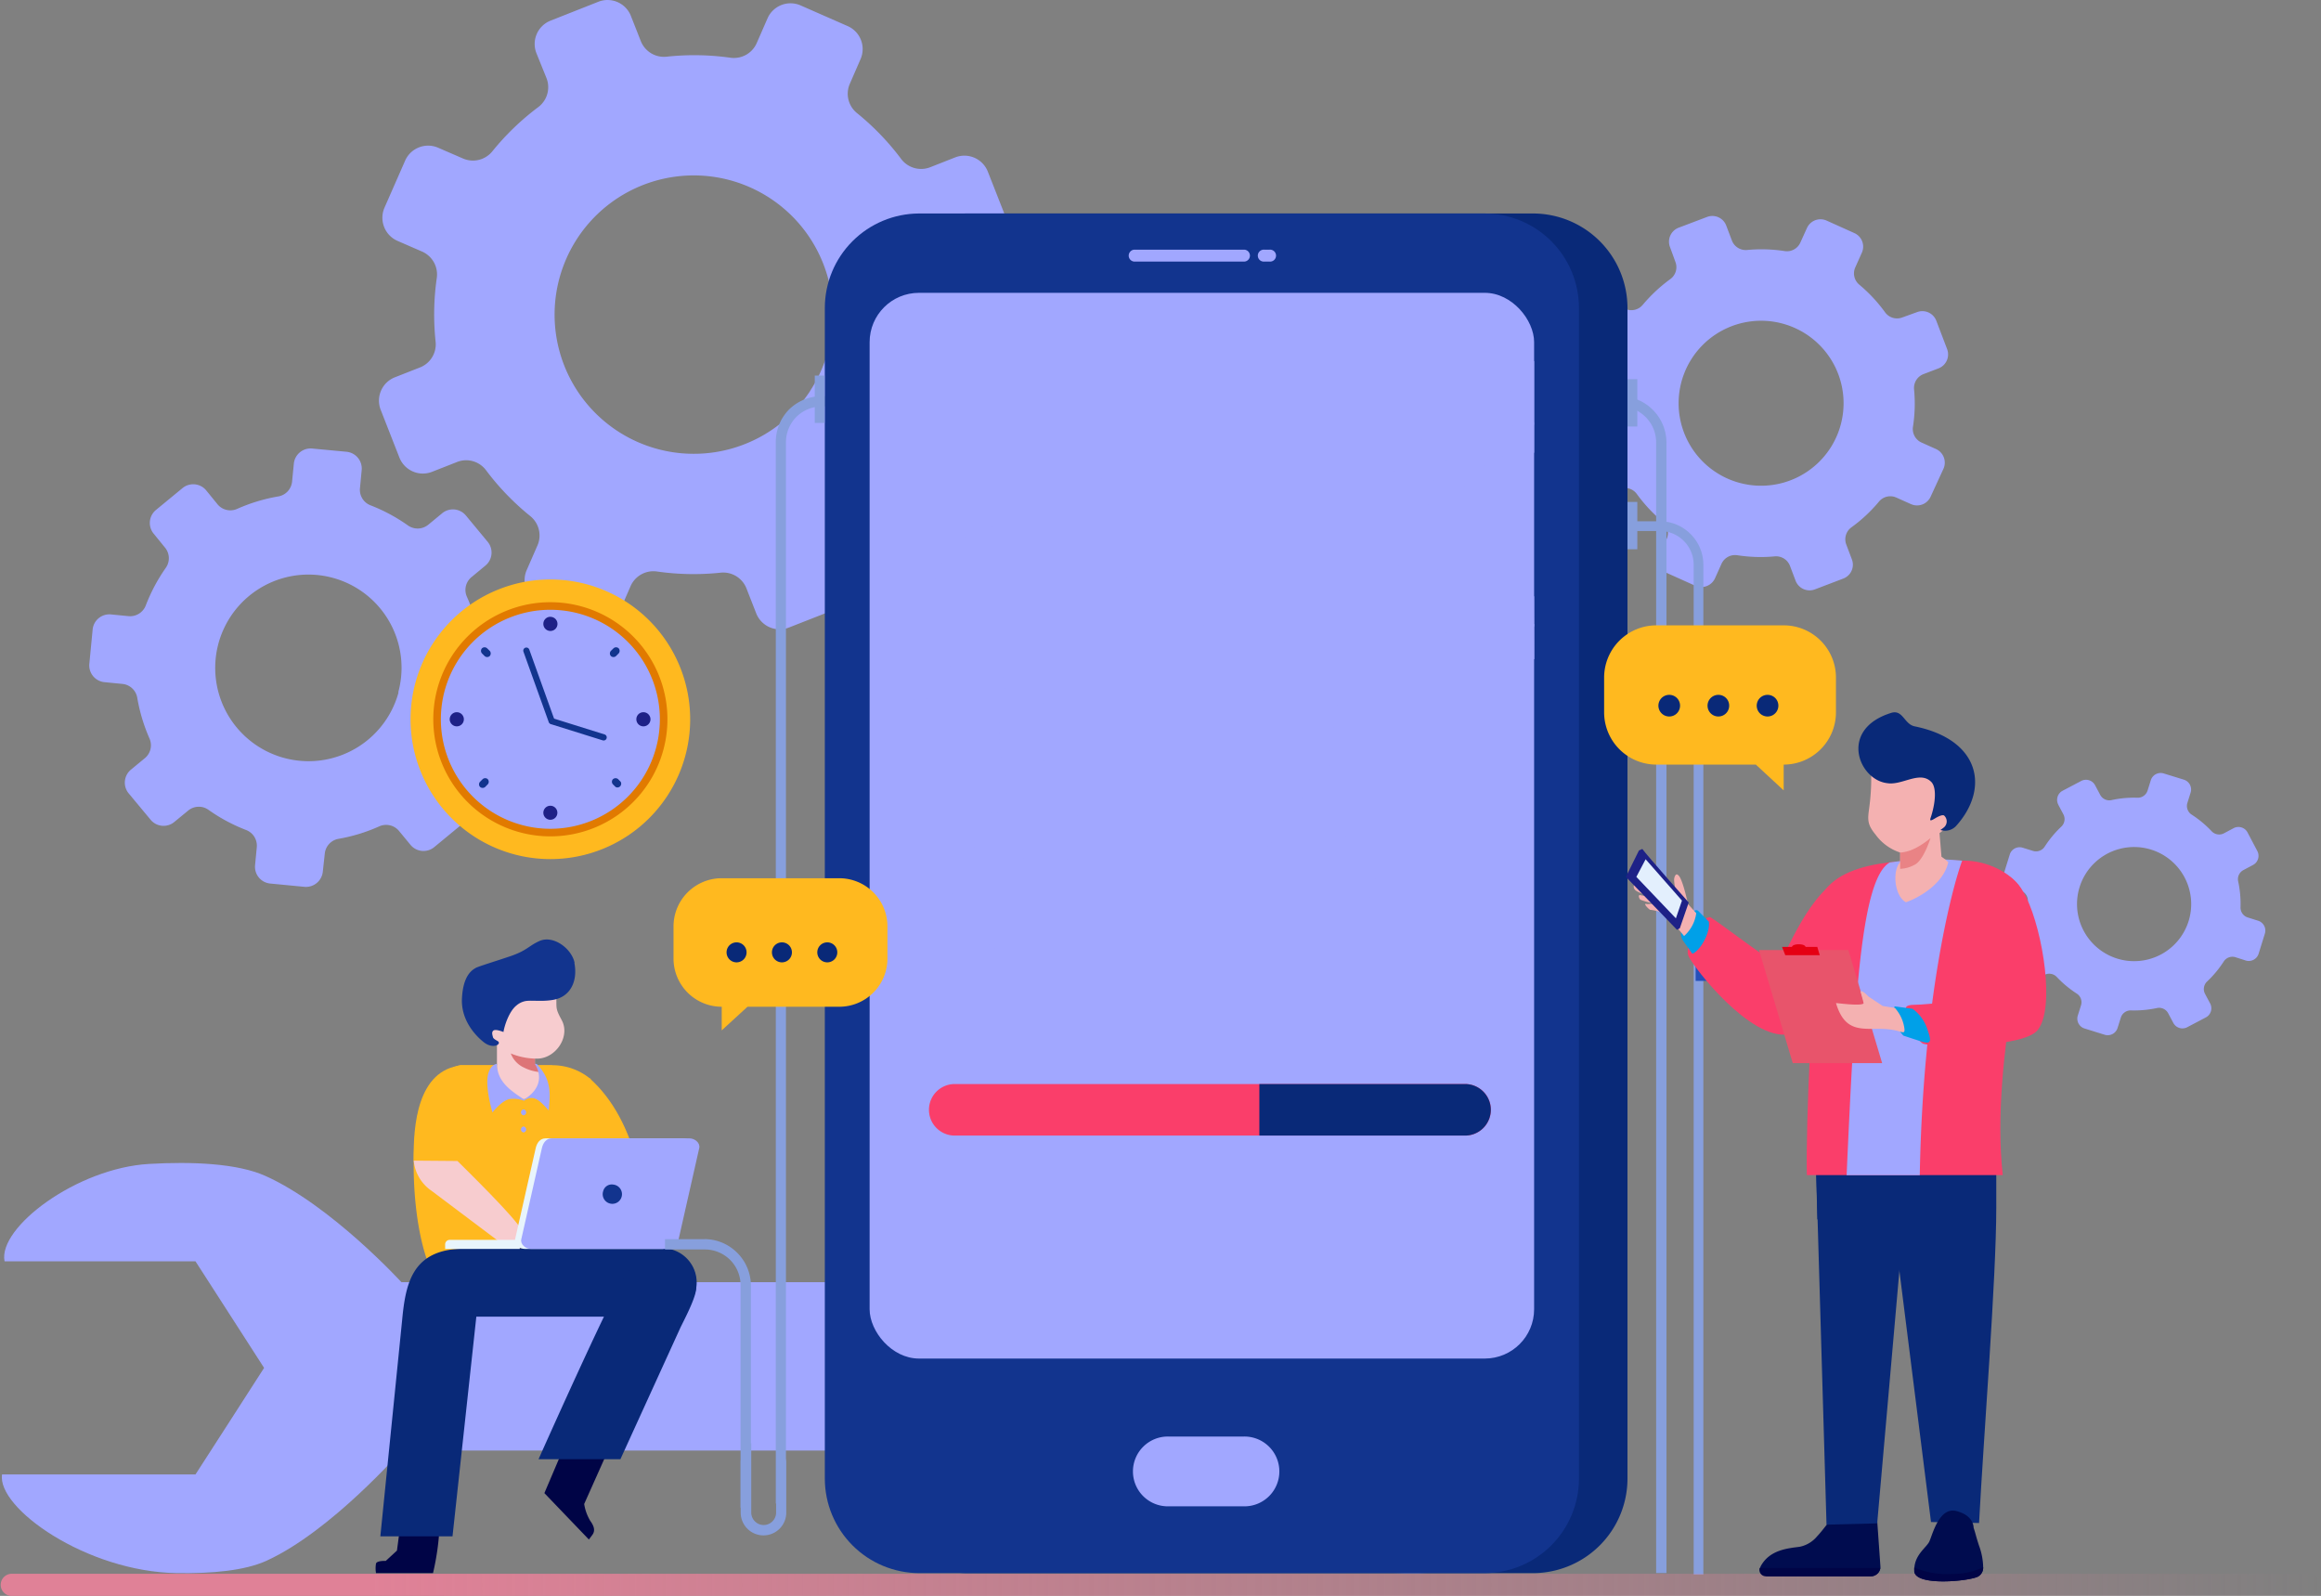 <svg xmlns="http://www.w3.org/2000/svg" xmlns:xlink="http://www.w3.org/1999/xlink" id="Layer_1" data-name="Layer 1" viewBox="0 0 450.23 309.56"><rect x="0" y="0" width="450.23" height="309.56" fill="#808080" stroke="none"/><defs><style>.cls-1,.cls-2{fill:none;}.cls-1{clip-rule:evenodd;}.cls-15,.cls-3{fill:#a1a7ff;}.cls-10,.cls-11,.cls-16,.cls-17,.cls-19,.cls-20,.cls-21,.cls-22,.cls-23,.cls-24,.cls-25,.cls-26,.cls-27,.cls-3,.cls-5,.cls-6,.cls-8,.cls-9{fill-rule:evenodd;}.cls-4{fill:#879fdd;}.cls-5{fill:#ffb91f;}.cls-6{fill:#f7cccf;}.cls-7{fill:#000446;}.cls-8{fill:#092978;}.cls-9{fill:#dd7577;}.cls-10,.cls-13{fill:#12348e;}.cls-11{fill:#e8f5fc;}.cls-12{clip-path:url(#clip-path);}.cls-14{clip-path:url(#clip-path-2);}.cls-16{fill:url(#Gradiente_sem_nome_69);}.cls-17{fill:#fa3e6a;}.cls-18{fill:#254fb9;}.cls-19{fill:#000c4f;}.cls-20{fill:#f4b1b1;}.cls-21{fill:#e98385;}.cls-22{fill:#00a0e8;}.cls-23{fill:#e8546b;}.cls-24{fill:#e50013;}.cls-25{fill:#1e2187;}.cls-26{fill:#e3effd;}.cls-27{fill:#e17a00;}</style><clipPath id="clip-path"><path class="cls-1" d="M288,41.41H178.26A18.34,18.34,0,0,0,160,59.7V286.84a18.35,18.35,0,0,0,18.29,18.3H288a18.35,18.35,0,0,0,18.29-18.3V59.7A18.34,18.34,0,0,0,288,41.41"></path></clipPath><clipPath id="clip-path-2"><rect class="cls-2" x="168.69" y="56.8" width="128.9" height="206.72" rx="9.57"></rect></clipPath><linearGradient id="Gradiente_sem_nome_69" y1="307.41" x2="450.23" y2="307.41" gradientUnits="userSpaceOnUse"><stop offset="0.16" stop-color="#e08197"></stop><stop offset="1" stop-color="#e08197" stop-opacity="0"></stop></linearGradient></defs><title>Streamlined Operations</title><path class="cls-3" d="M192,75.34l-4.76-2.08a4.84,4.84,0,0,1-2.87-5.1,50,50,0,0,0,.23-12.39,4.83,4.83,0,0,1,3.06-5l4.83-1.9a4.88,4.88,0,0,0,2.77-6.32l-3.64-9.26a4.89,4.89,0,0,0-6.33-2.76l-4.83,1.9a4.84,4.84,0,0,1-5.64-1.58,50.07,50.07,0,0,0-8.6-8.93,4.82,4.82,0,0,1-1.36-5.69l2.07-4.76a4.87,4.87,0,0,0-2.52-6.42l-9.11-4a4.87,4.87,0,0,0-6.42,2.52l-2.08,4.76a4.83,4.83,0,0,1-5.1,2.87A50,50,0,0,0,129.29,11a4.84,4.84,0,0,1-5-3.06l-1.9-4.83A4.87,4.87,0,0,0,116.07.34L106.81,4a4.87,4.87,0,0,0-2.75,6.33L106,15.13a4.82,4.82,0,0,1-1.58,5.64,50.07,50.07,0,0,0-8.93,8.6,4.84,4.84,0,0,1-5.69,1.37L85,28.66a4.87,4.87,0,0,0-6.42,2.52l-4,9.11a4.9,4.9,0,0,0,2.52,6.43l4.76,2.07a4.84,4.84,0,0,1,2.87,5.11,49.87,49.87,0,0,0-.23,12.38,4.81,4.81,0,0,1-3.05,5l-4.84,1.9a4.87,4.87,0,0,0-2.76,6.32l3.63,9.26a4.89,4.89,0,0,0,6.33,2.76l4.83-1.9a4.81,4.81,0,0,1,5.64,1.59,49.63,49.63,0,0,0,8.6,8.91,4.84,4.84,0,0,1,1.37,5.7l-2.08,4.76A4.87,4.87,0,0,0,104.7,117l9.12,4a4.89,4.89,0,0,0,6.42-2.52l2.07-4.76a4.84,4.84,0,0,1,5.11-2.87,49.88,49.88,0,0,0,12.38.23,4.84,4.84,0,0,1,5,3.06l1.89,4.83a4.88,4.88,0,0,0,6.33,2.76l9.26-3.63a4.88,4.88,0,0,0,2.76-6.33l-1.9-4.83a4.85,4.85,0,0,1,1.58-5.65,49.34,49.34,0,0,0,8.93-8.59,4.81,4.81,0,0,1,5.69-1.36l4.76,2.07a4.87,4.87,0,0,0,6.42-2.52l4-9.12A4.86,4.86,0,0,0,192,75.34m-34.86.52A27,27,0,1,1,141,34.8,27,27,0,0,1,157.12,75.86Z"></path><path class="cls-3" d="M99.36,126.68l-3.46-.33A3.25,3.25,0,0,1,93,123.69a34,34,0,0,0-2.43-7.94,3.22,3.22,0,0,1,.91-3.82l2.68-2.22a3.27,3.27,0,0,0,.45-4.6L90.38,100a3.27,3.27,0,0,0-4.61-.44l-2.68,2.21a3.26,3.26,0,0,1-3.93.17A33.44,33.44,0,0,0,71.83,98a3.22,3.22,0,0,1-2-3.34l.33-3.46a3.27,3.27,0,0,0-2.94-3.57L60.54,87A3.27,3.27,0,0,0,57,89.93l-.34,3.47A3.24,3.24,0,0,1,54,96.29,33.51,33.51,0,0,0,46,98.71a3.23,3.23,0,0,1-3.82-.91L40,95.12a3.27,3.27,0,0,0-4.6-.44l-5.15,4.24a3.27,3.27,0,0,0-.44,4.6L32,106.21a3.23,3.23,0,0,1,.17,3.92,33.63,33.63,0,0,0-3.9,7.33A3.26,3.26,0,0,1,25,119.52l-3.47-.34a3.26,3.26,0,0,0-3.56,2.94l-.64,6.64a3.26,3.26,0,0,0,2.94,3.56l3.46.34a3.24,3.24,0,0,1,2.89,2.65A33.53,33.53,0,0,0,29,143.25a3.24,3.24,0,0,1-.91,3.82l-2.69,2.22a3.27,3.27,0,0,0-.44,4.6L29.21,159a3.26,3.26,0,0,0,4.6.44l2.69-2.21a3.23,3.23,0,0,1,3.92-.16A33.18,33.18,0,0,0,47.75,161a3.25,3.25,0,0,1,2.06,3.35l-.33,3.46a3.26,3.26,0,0,0,2.94,3.57l6.63.64a3.29,3.29,0,0,0,3.57-2.94L63,165.6a3.24,3.24,0,0,1,2.66-2.89,33.14,33.14,0,0,0,7.93-2.43,3.25,3.25,0,0,1,3.82.91l2.22,2.69a3.27,3.27,0,0,0,4.6.44l5.14-4.24a3.26,3.26,0,0,0,.45-4.6l-2.22-2.69a3.24,3.24,0,0,1-.16-3.92,33.63,33.63,0,0,0,3.9-7.33,3.23,3.23,0,0,1,3.34-2l3.47.33a3.27,3.27,0,0,0,3.56-2.94l.64-6.64a3.26,3.26,0,0,0-2.94-3.56m-22.1,7.58a18.1,18.1,0,1,1-18.81-22.81A18.07,18.07,0,0,1,77.26,134.26Z"></path><path class="cls-3" d="M375.55,87.1l-2.81-1.26a2.88,2.88,0,0,1-1.67-3,29.18,29.18,0,0,0,.22-7.34,2.88,2.88,0,0,1,1.85-2.94l2.88-1.1a2.9,2.9,0,0,0,1.69-3.73l-2.1-5.51a2.9,2.9,0,0,0-3.73-1.68L369,61.58a2.86,2.86,0,0,1-3.33-1,29.64,29.64,0,0,0-5-5.36,2.84,2.84,0,0,1-.77-3.38l1.26-2.81a2.88,2.88,0,0,0-1.45-3.82l-5.38-2.42a2.88,2.88,0,0,0-3.82,1.45l-1.27,2.8a2.85,2.85,0,0,1-3,1.67,29.65,29.65,0,0,0-7.34-.22,2.87,2.87,0,0,1-2.95-1.85l-1.09-2.88a2.88,2.88,0,0,0-3.72-1.68l-5.52,2.09a2.9,2.9,0,0,0-1.68,3.73L325,50.81a2.84,2.84,0,0,1-1,3.33,30.34,30.34,0,0,0-5.35,5,2.86,2.86,0,0,1-3.38.77l-2.81-1.26a2.88,2.88,0,0,0-3.82,1.45l-2.42,5.37a2.89,2.89,0,0,0,1.45,3.83l2.8,1.26a2.86,2.86,0,0,1,1.67,3.05A29.15,29.15,0,0,0,311.9,81a2.87,2.87,0,0,1-1.85,2.94L307.17,85a2.9,2.9,0,0,0-1.68,3.73l2.09,5.51a2.89,2.89,0,0,0,3.73,1.68l2.88-1.09a2.86,2.86,0,0,1,3.33,1,29.64,29.64,0,0,0,5,5.35,2.87,2.87,0,0,1,.77,3.39l-1.26,2.8a2.9,2.9,0,0,0,1.44,3.83l5.38,2.42a2.91,2.91,0,0,0,3.83-1.45l1.26-2.81a2.89,2.89,0,0,1,3-1.67,29.56,29.56,0,0,0,7.33.23,2.88,2.88,0,0,1,2.95,1.84l1.09,2.88a2.9,2.9,0,0,0,3.73,1.69l5.51-2.1a2.88,2.88,0,0,0,1.68-3.73l-1.09-2.88a2.86,2.86,0,0,1,1-3.33,29.25,29.25,0,0,0,5.35-5,2.85,2.85,0,0,1,3.38-.77l2.81,1.26a2.89,2.89,0,0,0,3.83-1.45L377,90.92a2.9,2.9,0,0,0-1.45-3.82m-20.67.07a16,16,0,1,1-9.28-24.45A16,16,0,0,1,354.88,87.17Z"></path><path class="cls-4" d="M322,101.11h-7.23V103H322a6.53,6.53,0,0,1,4.62,1.92h0a6.51,6.51,0,0,1,1.92,4.61V305.42h1.88V109.53a8.38,8.38,0,0,0-2.48-5.94h0a8.39,8.39,0,0,0-5.95-2.48"></path><path class="cls-4" d="M314.27,76.84h-7.72v2h7.72a7,7,0,0,1,4.94,2.05h0a6.93,6.93,0,0,1,2.05,4.93v219.3h2V85.84a9,9,0,0,0-2.65-6.35h0a9,9,0,0,0-6.36-2.64"></path><path class="cls-3" d="M.88,244.65c-1.29-6.55,14-18.06,28-18.88,8.37-.49,17.17-.11,22.57,2.31,12.81,5.74,26.42,20.63,26.42,20.63H231.47s13.61-14.89,26.42-20.63c5.4-2.42,14.21-2.8,22.57-2.31,14,.82,29.33,12.33,28,18.88H268.08L261.43,255l-6.65,10.33,6.65,10.34L268.08,286H309c1,6.48-16.3,18.89-33.94,19.14-6.68.09-13.17-.49-17.46-2.45-12.49-5.74-26.1-21.33-26.1-21.33H77.9s-13.61,15.59-26.1,21.33c-4.28,2-10.78,2.54-17.45,2.45C16.7,304.88-.64,292.47.4,286H37.92l6.66-10.33,6.65-10.34L44.58,255l-6.66-10.34H.88Z"></path><path class="cls-5" d="M107.09,206.59H89.59c-2.19,0-7.57,4.13-8.51,9.53h0c-1.78,8.67-1,27.77,5.16,34.58l7-.09,21.35-5.29v-36a11.6,11.6,0,0,0-7.46-2.7"></path><path class="cls-5" d="M89.59,206.64c-8.65.85-9.45,11.71-9.34,18.49h9.33Z"></path><path class="cls-6" d="M88.74,225.2l-8.49-.07A8,8,0,0,0,83.74,231L98.5,242.1h12.36s-2.63-3.37-6.09-3.65-3.6.19-3.6.19c-.67-1.76-8.64-9.7-12.43-13.44"></path><path class="cls-7" d="M77.81,294.68,77,300.77l-2.17,2s-1.7-.08-1.89.51a5.42,5.42,0,0,0,0,1.85H84A50,50,0,0,0,85.31,295Z"></path><path class="cls-8" d="M128.5,242.1h-37a7.12,7.12,0,0,0-1.23.11h0C80,242.16,78.68,248.84,78,256.13L73.78,298h14l4.62-42.6H128.5a6.64,6.64,0,0,0,0-13.28"></path><path class="cls-7" d="M118.4,280.36l-5.08,11.37A9.11,9.11,0,0,0,114.5,295c.85,1.17.94,2,.4,2.73l-.67.89-8.63-9L110.12,279Z"></path><path class="cls-8" d="M125,244a9.1,9.1,0,0,0-3.67,3.29c-3,4.61-16.86,35.75-16.86,35.75h15.88l11.57-25.37c.48-1.06,2.87-5.46,3.09-7.46.71-6.44-4.65-8.67-10-6.21"></path><path class="cls-6" d="M108.94,197.84c1.83,3.27-1.31,7.82-5.18,7.49v1l2.11,3-2.08,3.09-2.16.79-5.23-1.35v-9.41c-.19-.06-.2.29-.58,0a4.41,4.41,0,0,1-1.1-2.89c.16-.9,1.32-1.41,1.32-1.41h0c-1.09-2.68-2-3.1.85-4.59s8.44-1.37,8.44-1.37l2.57.86c.11,2.48-.24,2.43,1,4.7"></path><path class="cls-9" d="M104.33,205.34a3.62,3.62,0,0,1-.57,0,13.39,13.39,0,0,1-4.68-1,4.94,4.94,0,0,0,2.56,2.74,8.45,8.45,0,0,0,3.28.89l-1.15-1.63v-1Z"></path><path class="cls-10" d="M111.42,186.77c.68,3.49-.72,6.61-4.16,7.18-2.16.36-3.9.05-5.22.21a3.76,3.76,0,0,0-1.9.91c-1.24,1-2.2,3.47-2.48,5.11,0,0-1.45-.61-1.92-.3s-.18,1-.11,1.32.74.62,1,.8c.64.56-1,1.58-2.81.14-1.26-1-4.44-4-4.21-8.5s2-5.5,2.69-5.9c.45-.26,4-1.35,6.69-2.26,3.27-1.12,3.54-2,5.63-2.94,2.69-1.23,6.29,1.46,6.84,4.23"></path><path class="cls-5" d="M114.36,209.14c4.76,4.24,7.52,10.09,9.21,16.24-3.11-.21-6.37-.19-9.46-.29Z"></path><path class="cls-3" d="M101.56,218.51a.58.58,0,0,0,0,1.15.58.58,0,0,0,0-1.15m0-3.32a.58.58,0,0,0,0,1.15.58.58,0,0,0,0-1.15Zm2.21-8.83c2,3.39-.18,5.8-2.13,6.89-2.75-1.79-5.23-3.53-5.23-6.89,0,0-1,0-1.56,1.49-1,2.44.68,7.92.68,7.92s1.92-2.47,3.5-2.61a5.61,5.61,0,0,1,2.62.35c2-1.49,3.42.44,4.78,1.86.43-3.61.37-6.21-2.33-9Z"></path><path class="cls-11" d="M105.8,220.81h26.77c1,0,2.1.87,1.87,1.88l-4,17.69c-.23,1-.84,1.88-1.87,1.88H101.8c-1,0-2.1-.87-1.88-1.88l4-17.69c.23-1,.85-1.88,1.88-1.88"></path><path class="cls-3" d="M107,220.81h26.76c1,0,2.11.87,1.88,1.88l-4,17.69c-.23,1-.84,1.88-1.88,1.88H103c-1,0-2.1-.87-1.88-1.88l4-17.69c.23-1,.85-1.88,1.88-1.88"></path><path class="cls-10" d="M119,229.78a1.87,1.87,0,1,1-2,1.29,1.72,1.72,0,0,1,2-1.29"></path><path class="cls-11" d="M87.22,240.5h13.6v1.76H86.35v-.88a.88.88,0,0,1,.87-.88"></path><path class="cls-4" d="M159.4,76.84h7.72v2H159.4a7,7,0,0,0-4.94,2.05h0a7,7,0,0,0-2,4.93V282.93a4.37,4.37,0,0,1,.06.72v9.76a4.42,4.42,0,0,1-4.42,4.41h0a4.42,4.42,0,0,1-4.42-4.41v-9.76a4.42,4.42,0,0,1,1.3-3.12,4.88,4.88,0,0,1,.75-.61v3.29a3.27,3.27,0,0,0,0,.44v9.76a2.42,2.42,0,0,0,2.41,2.4h0a2.42,2.42,0,0,0,2.41-2.4v-1.78h-.06V85.84A9,9,0,0,1,153,79.49h0a9,9,0,0,1,6.36-2.64"></path><path class="cls-4" d="M136.67,240.36H129v2h7.72a7,7,0,0,1,4.94,2.05h0a7,7,0,0,1,2,4.94v43.1h2v-43.1A9,9,0,0,0,143,243h0a9,9,0,0,0-6.36-2.65"></path><path class="cls-8" d="M297.41,41.41H187.65a18.35,18.35,0,0,0-18.3,18.29V286.84a18.36,18.36,0,0,0,18.3,18.3H297.41a18.35,18.35,0,0,0,18.29-18.3V59.7a18.34,18.34,0,0,0-18.29-18.29"></path><g class="cls-12"><rect class="cls-13" x="159.97" y="41.41" width="146.35" height="263.73"></rect></g><g class="cls-14"><rect class="cls-15" x="168.69" y="56.8" width="128.9" height="206.72"></rect></g><path class="cls-3" d="M241.41,50.74a1.16,1.16,0,0,0,0-2.31H220a1.16,1.16,0,0,0,0,2.31Zm3.85-2.31a1.16,1.16,0,1,0,0,2.31h1a1.16,1.16,0,1,0,0-2.31Z"></path><path class="cls-3" d="M226.8,278.65h14.34a6.77,6.77,0,1,1,0,13.53H226.8a6.77,6.77,0,1,1,0-13.53"></path><path class="cls-16" d="M2.14,305.27h446a2.15,2.15,0,0,1,0,4.29H2.14a2.15,2.15,0,0,1,0-4.29"></path><path class="cls-3" d="M182.79,115.14,186,118a4,4,0,0,1,.9,4.78,41.23,41.23,0,0,0-3.48,9.68,4,4,0,0,1-3.74,3.11l-4.31.22a4,4,0,0,0-3.86,4.23l.4,8.25a4,4,0,0,0,4.24,3.85l4.31-.2a4,4,0,0,1,4,2.75,41.4,41.4,0,0,0,4.39,9.31,4,4,0,0,1-.45,4.84l-2.9,3.19a4,4,0,0,0,.27,5.72l6.11,5.55a4,4,0,0,0,5.72-.26l2.9-3.19a4,4,0,0,1,4.78-.91,41.58,41.58,0,0,0,9.68,3.49,4,4,0,0,1,3.12,3.74l.21,4.3a4,4,0,0,0,4.23,3.85l8.25-.38a4.06,4.06,0,0,0,3.86-4.24l-.21-4.31a4,4,0,0,1,2.75-4,42.08,42.08,0,0,0,9.31-4.39,4,4,0,0,1,4.84.44l3.19,2.9a4,4,0,0,0,5.72-.27l5.56-6.11a4.06,4.06,0,0,0-.27-5.72l-3.19-2.9a4,4,0,0,1-.9-4.78,41.23,41.23,0,0,0,3.48-9.68,4,4,0,0,1,3.74-3.12l4.31-.2a4.05,4.05,0,0,0,3.85-4.24l-.39-8.25a4,4,0,0,0-4.24-3.85l-4.3.21a4,4,0,0,1-4-2.76,41.32,41.32,0,0,0-4.38-9.3,4,4,0,0,1,.44-4.85l2.9-3.19a4,4,0,0,0-.27-5.72l-6.11-5.56a4.07,4.07,0,0,0-5.73.27l-2.89,3.2a4,4,0,0,1-4.79.89,41.77,41.77,0,0,0-9.67-3.48,4,4,0,0,1-3.12-3.73L230,92.9A4.06,4.06,0,0,0,225.79,89l-8.25.39a4.05,4.05,0,0,0-3.86,4.24l.21,4.31a4,4,0,0,1-2.75,4,40.74,40.74,0,0,0-9.31,4.38,4,4,0,0,1-4.84-.44L193.8,103a4,4,0,0,0-5.72.27l-5.56,6.11a4,4,0,0,0,.27,5.72M210.35,124a22.43,22.43,0,1,1,1.74,36.59A22.42,22.42,0,0,1,210.35,124Z"></path><path class="cls-3" d="M297.59,115.66a14,14,0,1,1,0-27.84V70a2.44,2.44,0,0,0-.51,1.09l-.53,2.64a2.51,2.51,0,0,1-2.27,2A26.14,26.14,0,0,0,288,77a2.51,2.51,0,0,1-2.87-1l-1.49-2.24A2.53,2.53,0,0,0,280.1,73l-4.29,2.86a2.53,2.53,0,0,0-.71,3.51l1.49,2.24a2.54,2.54,0,0,1-.18,3A25.67,25.67,0,0,0,272.82,90a2.48,2.48,0,0,1-2.74,1.31l-2.63-.53a2.55,2.55,0,0,0-3,2l-1,5.06a2.53,2.53,0,0,0,2,3l2.64.53a2.52,2.52,0,0,1,2,2.27,25.67,25.67,0,0,0,1.24,6.31,2.51,2.51,0,0,1-1,2.87l-2.24,1.49a2.53,2.53,0,0,0-.7,3.51l2.85,4.29a2.53,2.53,0,0,0,3.51.71l2.24-1.49a2.48,2.48,0,0,1,3,.19,26.37,26.37,0,0,0,5.34,3.58,2.5,2.5,0,0,1,1.32,2.74l-.54,2.64a2.53,2.53,0,0,0,2,3l5.06,1a2.53,2.53,0,0,0,3-2l.53-2.64a2.52,2.52,0,0,1,1.92-2Z"></path><path class="cls-15" d="M237.45,113.36a31.31,31.31,0,1,0,16.14,17.7,31.2,31.2,0,0,0-16.14-17.7m-23.6-.19a30.33,30.33,0,1,1-17.15,15.64A30.25,30.25,0,0,1,213.85,113.17Z"></path><path class="cls-15" d="M289.48,83.51h0l0,0a19.47,19.47,0,0,1,8.07-1.1V81.9A19.88,19.88,0,0,0,289.4,83h0a19.9,19.9,0,0,0-12,25.42h0v0a19.93,19.93,0,0,0,20.19,13.09v-.49a19.43,19.43,0,0,1-19.71-12.72l0,0a19.41,19.41,0,0,1,11.62-24.82"></path><path class="cls-15" d="M202.34,168.49a34.4,34.4,0,0,1-10.68-15.06c-.09-.24-.17-.48-.25-.72l-1,.56.19.53a35.49,35.49,0,0,0,10.85,15.41Zm55.59-34.06a34.46,34.46,0,0,1-1.7,20.07l1.07.32A35.55,35.55,0,0,0,259,134.18Zm-29-26.95a34.75,34.75,0,0,1,9.86,2.94c.68.32,1.34.66,2,1l.53-1c-.67-.37-1.36-.73-2.06-1a35.52,35.52,0,0,0-10.07-3Z"></path><path class="cls-17" d="M185.2,210.27h99a5,5,0,0,1,5,5h0a5,5,0,0,1-5,5h-99a5,5,0,0,1-5-5h0a5,5,0,0,1,5-5"></path><path class="cls-8" d="M244.29,210.27h39.9a5,5,0,0,1,5,5h0a5,5,0,0,1-5,5h-39.9Z"></path><path class="cls-3" d="M399.26,156.08l1,1.88a2,2,0,0,1-.39,2.37,20.85,20.85,0,0,0-3.25,3.91,2,2,0,0,1-2.26.81l-2-.62a2,2,0,0,0-2.5,1.31l-1.21,3.89a2,2,0,0,0,1.32,2.51l2,.63a2,2,0,0,1,1.4,1.95,20.65,20.65,0,0,0,.46,5.06,2,2,0,0,1-1,2.17l-1.88,1a2,2,0,0,0-.84,2.7l1.9,3.61a2,2,0,0,0,2.7.84l1.88-1a2,2,0,0,1,2.37.39,20.85,20.85,0,0,0,3.91,3.25,2,2,0,0,1,.81,2.26l-.63,2a2,2,0,0,0,1.32,2.5l3.89,1.21a2,2,0,0,0,2.51-1.32l.63-2a2,2,0,0,1,1.95-1.4,21.15,21.15,0,0,0,5.06-.46,2,2,0,0,1,2.17,1l1,1.88a2,2,0,0,0,2.7.84l3.61-1.9a2,2,0,0,0,.84-2.7l-1-1.88a2,2,0,0,1,.39-2.37,20.85,20.85,0,0,0,3.25-3.91,2,2,0,0,1,2.26-.82l2,.64a2,2,0,0,0,2.5-1.32l1.21-3.89a2,2,0,0,0-1.32-2.51l-2-.63a2,2,0,0,1-1.4-1.95,20.65,20.65,0,0,0-.46-5.06,2,2,0,0,1,1-2.17l1.88-1a2,2,0,0,0,.84-2.7l-1.9-3.61a2,2,0,0,0-2.7-.83l-1.88,1a2,2,0,0,1-2.37-.39,20.85,20.85,0,0,0-3.91-3.25,2,2,0,0,1-.81-2.26l.63-2a2,2,0,0,0-1.32-2.51l-3.89-1.2a2,2,0,0,0-2.51,1.31l-.63,2a2,2,0,0,1-1.95,1.4,20.17,20.17,0,0,0-5.06.46,2,2,0,0,1-2.17-1l-1-1.88a2,2,0,0,0-2.69-.84l-3.61,1.9a2,2,0,0,0-.84,2.7m11.29,8.76a11.07,11.07,0,1,1-5.36,17.27A11.06,11.06,0,0,1,410.55,164.84Z"></path><rect class="cls-18" x="328.92" y="183.29" width="5.77" height="6.98"></rect><path class="cls-19" d="M342.54,305.76h20.35a1.88,1.88,0,0,0,1.87-1.63,1.77,1.77,0,0,0,0-.4L364,293a12,12,0,0,0-2-.67,2.06,2.06,0,0,1-1.5-1.37c0-.05,0-.1-.05-.15-.46-2.06-3.43-2.71-4-.7q-.11.39-.18.75a1.16,1.16,0,0,0,0,.18c-.09.43-.15.83-.2,1.18v0a11.43,11.43,0,0,0-.1,1.45l-.78,1-.38.49-.78,1-.36.45c-.28.36-.56.69-.83,1l-.38.42a5.91,5.91,0,0,1-3.36,2c-2.21.3-5.81.54-7.56,3.78a1.8,1.8,0,0,0-.08.21,1.25,1.25,0,0,0,1.19,1.63"></path><path class="cls-7" d="M342.54,305.76h20.35a1.88,1.88,0,0,0,1.87-1.63H341.35a1.25,1.25,0,0,0,1.19,1.63"></path><path class="cls-8" d="M387.24,221.67v12.52c0,13.89-2.45,44.38-3.34,61.23l-9.32-.19-7.65-60.77-14.4,2.07-.41-16.62h0c.65-57.45,30.31-44.14,27.75-11.64-.29,3.58,8.74,9.47,7.37,13.4"></path><polygon class="cls-8" points="352.24 225.04 370.33 225.04 364.14 295.49 354.31 295.74 352.24 225.04"></polygon><path class="cls-19" d="M371.33,304.76c.17,3,10.69,1.94,12.37,1.05a2,2,0,0,0,1-1.81,12.76,12.76,0,0,0-.81-4.2c-.68-2.09-.58-2.05-1.05-3.48,0,0,.12-2.33-3.33-3.22s-4.71,4.9-5.3,6-2.63,2.41-2.85,4.92a4.3,4.3,0,0,0,0,.72"></path><path class="cls-7" d="M371.33,304.76c.17,3,10.69,1.94,12.37,1.05a2,2,0,0,0,1-1.81,13.72,13.72,0,0,1-6,1.3,16,16,0,0,1-7.37-1.26,4.3,4.3,0,0,0,0,.72"></path><path class="cls-17" d="M363.21,184.23c-3.2,7-7.16,15.05-16.31,16.41-7.42,1.11-18.28-12.86-19.34-15.14s3-8.23,4.29-7.54,12.07,9,13,8.93c1.14-.07,5.06-12.53,12.16-16.63,1.11-.64,7.52,11,6.15,14"></path><path class="cls-17" d="M380.92,166.93c4.51,0,9.05,2.29,11,5.23,3.05,4.55-6,32.7-3.42,55.78h-38c-.24-9.56.95-38.5,3.11-54.69,4.73-7.44,20-6.32,27.26-6.32"></path><path class="cls-3" d="M366.63,167.27c-5.6,3-6.88,26.21-8.42,60.68H372.4c.61-33.85,6.1-55.25,8.22-61a57.05,57.05,0,0,0-14,.34"></path><path class="cls-20" d="M363.83,161.9a9.56,9.56,0,0,0,4.77,3.47v1.85l-.33.44c-1.2,2.1-.55,6.32,1.45,7.35,3.13-1.12,7.36-3.89,8.21-7.77l-.56-.52-.76-.54-.38-4.6c.24-.07,1.75-1.46,2.23-1.74a2.75,2.75,0,0,0,.81-2.52c-.19-1.07-1.74-.35-1.74-.35h0c1.34-3.15,3.06-5.88-.4-7.63s-10.44-1.62-10.44-1.62l-4.32-.46c.83,1.26.69,5.46.33,8.58-.32,2.79-.79,3.75,1.13,6.06"></path><path class="cls-21" d="M374.48,162.57s-1.36,4.41-3.14,5.2a6.31,6.31,0,0,1-2.74.76v-3.16c1.33-.09,3.09-.54,5.88-2.8"></path><path class="cls-17" d="M383.75,178.79c-1.65-3.4-1.34-6.43,1.82-8.54h0c3.16-2.11,5.86.46,7.51,3.85,3.23,6.66,5.6,21.5,2.18,25.72-2.8,3.45-19.79,3.3-22.14,2.66-.55-.14-4.47-3.89-3.38-7.09.12-.34.82-.48,1.37-.48,3.2,0,13.48-1.31,14.9-2.07,2.24-1.21-1.11-11.68-2.26-14.05"></path><path class="cls-22" d="M371,195.67a8,8,0,0,1,2.93,4.15c.64,1.91.9,2.87-1.25,2.19-1.51-.48-3.46-1.13-3.46-1.13a6.61,6.61,0,0,1-1.72-5.68Z"></path><path class="cls-22" d="M331.48,178.77c.34,2.15-1.66,5.62-3.19,6.24-.17-.3-1.19-1.62-1.87-2.63-1.45-2.17,2-6.7,3-5.69Z"></path><path class="cls-20" d="M327.44,175.36c-.21-1-1.11-4.9-1.84-5.55-.37-.34-.46-.19-.63,0a1.79,1.79,0,0,0-.22,1,13.73,13.73,0,0,0,.25,1.78c-2.21-1.15-4.32-3.86-5.93-5.71-.66-.76-1.7-.68-1.07.67a28.16,28.16,0,0,0,2.55,3.56l-3,.55c-.77-.42-.77.53-.4.93.6.66,3.38,1.39,3.38,1.39l-2.17-.31c-.78-.29-.37.67-.17.84a12.16,12.16,0,0,0,2.93.76l-1.61.1c-1-.34.29,1,.6,1.11a7.81,7.81,0,0,1,2.21.54c1.58.95,3.24,3.22,4.36,4.54a7.23,7.23,0,0,0,2.36-4.43Z"></path><polygon class="cls-23" points="341.21 184.28 358.55 184.28 365.1 206.22 347.76 206.22 341.21 184.28"></polygon><path class="cls-20" d="M367.64,195.53l-2.43-.4-2.78-1.84s-1.1-1.22-1.5-1c-.08,0,.65,2.3.56,2.36-.72.56-5.37-.15-5.34-.07,2.22,7.43,7.09,3.83,12.4,5.52.78.25.93.16.88-.51a7.42,7.42,0,0,0-1.79-4"></path><path class="cls-24" d="M345.68,183.67h1.94a.09.09,0,0,1,0,0c0-.28.59-.51,1.31-.51s1.3.23,1.3.51a.09.09,0,0,1,0,0h2.29l.48,1.61h-6.69Z"></path><path class="cls-8" d="M366.86,138.28c-10.23,3.17-6.33,13-.78,13.63,2.87.48,6.24-2.42,8.48-.31,1.11,1,.92,3.83.11,6.53-.23.79-.6,1.39.61.66.55-.34,1.48-.83,1.84-.6a1.53,1.53,0,0,1,0,2.27c-.24.21-.71.53-.71.53a2.91,2.91,0,0,0,3-.74c6.57-7.25,4.77-16.76-8-19.36-2.05-.42-2.27-3.32-4.57-2.61"></path><path class="cls-25" d="M318.58,164.67c.93,1.3,9,10.39,9,10.39l-1.73,5-.55.29-9.91-10.26,2.54-5.13Z"></path><polygon class="cls-26" points="319.22 166.67 326.27 174.69 325.09 178.13 317.42 170.09 319.22 166.67"></polygon><path class="cls-5" d="M346,121.3h-24.7a10.13,10.13,0,0,0-10.13,10.13v6.75a10.14,10.14,0,0,0,10.13,10.13h19.3l5.4,5v-5a10.14,10.14,0,0,0,10.14-10.13v-6.75A10.13,10.13,0,0,0,346,121.3"></path><path class="cls-8" d="M342.87,134.78a2.1,2.1,0,1,0,2.1,2.09,2.09,2.09,0,0,0-2.1-2.09"></path><path class="cls-8" d="M333.34,134.78a2.1,2.1,0,1,0,2.09,2.09,2.09,2.09,0,0,0-2.09-2.09"></path><path class="cls-8" d="M323.8,134.78a2.1,2.1,0,1,0,2.1,2.09,2.09,2.09,0,0,0-2.1-2.09"></path><path class="cls-5" d="M106.76,112.4a27.12,27.12,0,1,1-27.12,27.12,27.12,27.12,0,0,1,27.12-27.12"></path><path class="cls-27" d="M106.76,116.81a22.71,22.71,0,1,1-22.71,22.71,22.71,22.71,0,0,1,22.71-22.71"></path><path class="cls-3" d="M106.76,118.28a21.24,21.24,0,1,1-21.24,21.24,21.24,21.24,0,0,1,21.24-21.24"></path><path class="cls-25" d="M88.6,138.15a1.37,1.37,0,1,1-1.36,1.37,1.37,1.37,0,0,1,1.36-1.37"></path><path class="cls-25" d="M124.8,138.15a1.37,1.37,0,1,1-1.36,1.37,1.36,1.36,0,0,1,1.36-1.37"></path><path class="cls-25" d="M106.76,156.29a1.36,1.36,0,1,1-1.36,1.36,1.36,1.36,0,0,1,1.36-1.36"></path><path class="cls-25" d="M106.76,119.65A1.37,1.37,0,1,1,105.4,121a1.36,1.36,0,0,1,1.36-1.36"></path><path class="cls-10" d="M94.61,151.14h0a.73.73,0,0,1,0,1l-.49.5a.75.75,0,0,1-1,0,.73.73,0,0,1,0-1l.5-.5a.74.74,0,0,1,1,0M120,125.75h0a.74.74,0,0,1,0,1l-.5.5a.73.73,0,0,1-1,0h0a.75.75,0,0,1,0-1l.5-.49A.73.73,0,0,1,120,125.75Z"></path><path class="cls-10" d="M118.9,151.14h0a.73.73,0,0,0,0,1l.5.5a.73.73,0,0,0,1-1l-.49-.5a.75.75,0,0,0-1,0M93.5,125.75h0a.74.74,0,0,0,0,1l.5.5a.73.73,0,0,0,1,0h0a.75.75,0,0,0,0-1l-.5-.49A.73.73,0,0,0,93.5,125.75Z"></path><path class="cls-10" d="M101.9,125.64h0a.6.6,0,0,1,.77.36l4.89,13.62a.6.6,0,0,1-.36.77h0a.6.6,0,0,1-.77-.36l-4.89-13.62a.6.6,0,0,1,.36-.77"></path><path class="cls-10" d="M117.67,143.21h0a.6.6,0,0,1-.75.4l-10-3.13a.61.61,0,0,1-.4-.76h0a.6.6,0,0,1,.76-.39l10,3.13a.6.6,0,0,1,.39.75"></path><path class="cls-5" d="M140,170.35H162.8a9.35,9.35,0,0,1,9.35,9.35v6.23a9.35,9.35,0,0,1-9.35,9.35H145l-5,4.58v-4.58a9.35,9.35,0,0,1-9.35-9.35V179.7a9.35,9.35,0,0,1,9.35-9.35"></path><path class="cls-8" d="M142.87,182.79a1.94,1.94,0,1,1-1.93,1.94,1.94,1.94,0,0,1,1.93-1.94"></path><path class="cls-8" d="M151.67,182.79a1.94,1.94,0,1,1-1.93,1.94,1.94,1.94,0,0,1,1.93-1.94"></path><path class="cls-8" d="M160.47,182.79a1.94,1.94,0,1,1-1.93,1.94,1.94,1.94,0,0,1,1.93-1.94"></path><rect class="cls-4" x="315.7" y="73.55" width="1.91" height="9.18"></rect><rect class="cls-4" x="315.7" y="97.36" width="1.91" height="9.18"></rect><rect class="cls-4" x="158.05" y="72.85" width="1.91" height="9.18"></rect></svg>